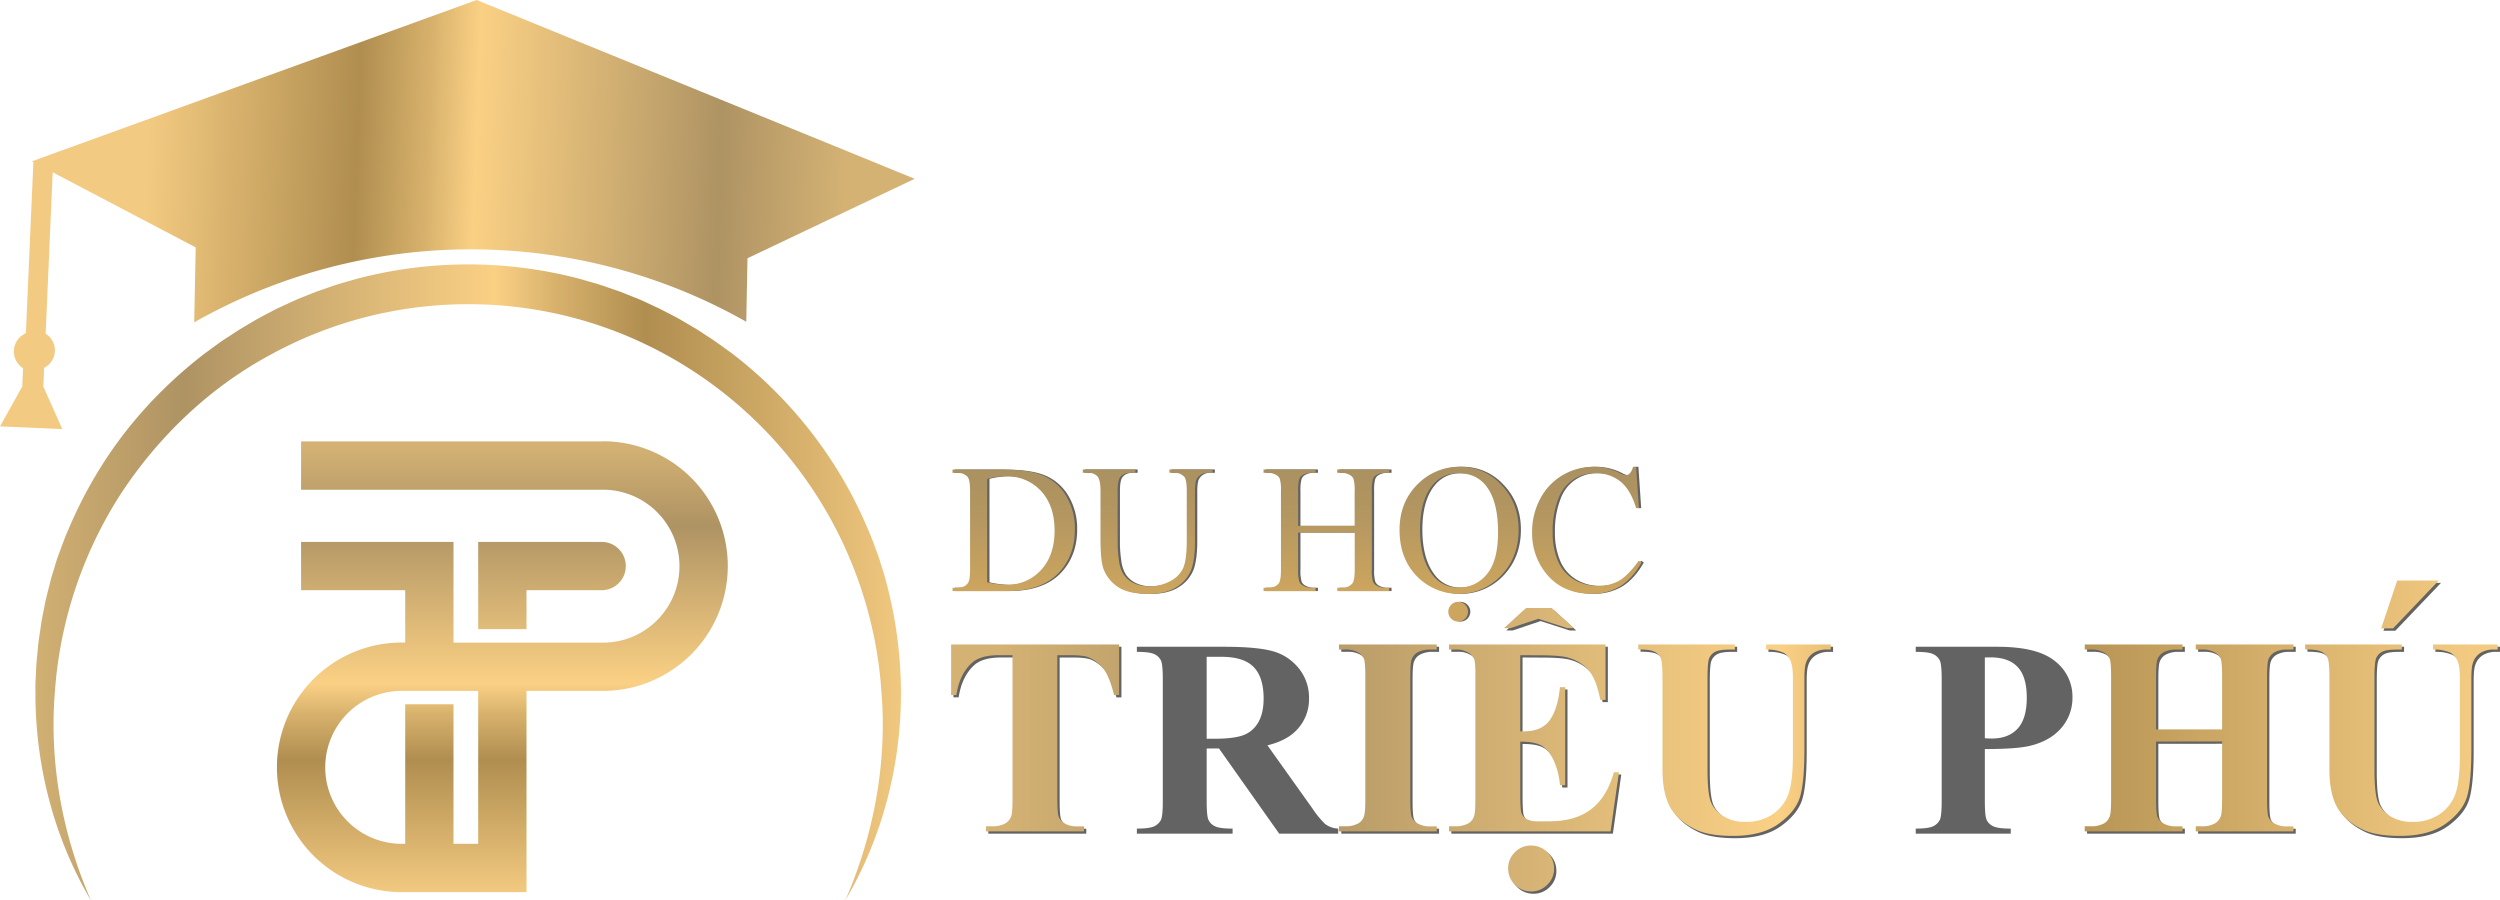 <svg xmlns="http://www.w3.org/2000/svg" xmlns:xlink="http://www.w3.org/1999/xlink"
    viewBox="0 0 1083.35 390.2">
    <defs>
        <style>
            .cls-1 {
            isolation: isolate;
            }

            .cls-2 {
            fill: url(#linear-gradient);
            }

            .cls-3 {
            fill: url(#linear-gradient-2);
            }

            .cls-4 {
            fill: url(#linear-gradient-3);
            }

            .cls-5 {
            fill: url(#linear-gradient-4);
            }

            .cls-6 {
            fill: url(#linear-gradient-5);
            }

            .cls-7 {
            opacity: 0.61;
            mix-blend-mode: multiply;
            }

            .cls-8 {
            fill: url(#linear-gradient-6);
            }

            .cls-9 {
            fill: url(#linear-gradient-7);
            }

            .cls-10 {
            fill: url(#linear-gradient-8);
            }

            .cls-11 {
            fill: url(#linear-gradient-9);
            }

            .cls-12 {
            fill: url(#linear-gradient-10);
            }

            .cls-13 {
            fill: url(#linear-gradient-11);
            }

            .cls-14 {
            fill: url(#linear-gradient-14);
            }

            .cls-15 {
            fill: url(#linear-gradient-15);
            }

            .cls-16 {
            fill: url(#linear-gradient-18);
            }
        </style>
        <linearGradient id="linear-gradient" x1="275.91" y1="597.64" x2="275.91" y2="792.29"
            gradientUnits="userSpaceOnUse">
            <stop offset="0" stop-color="#d4b274" />
            <stop offset="0.18" stop-color="#ae9363" />
            <stop offset="0.34" stop-color="#d2b073" />
            <stop offset="0.53" stop-color="#fad084" />
            <stop offset="0.6" stop-color="#d7b16c" />
            <stop offset="0.7" stop-color="#b08e50" />
            <stop offset="0.88" stop-color="#d8b26d" />
            <stop offset="1" stop-color="#f3ca81" />
        </linearGradient>
        <linearGradient id="linear-gradient-2" x1="297.42" y1="597.64" x2="297.42" y2="792.29"
            xlink:href="#linear-gradient" />
        <linearGradient id="linear-gradient-3" x1="68.99" y1="657.17" x2="453.14" y2="657.17"
            xlink:href="#linear-gradient" />
        <linearGradient id="linear-gradient-4" x1="563.61" y1="500.15" x2="260.96" y2="500.15"
            gradientTransform="translate(-39.78 44.72) rotate(-19.03)" xlink:href="#linear-gradient" />
        <linearGradient id="linear-gradient-5" x1="432.76" y1="480.58" x2="130.11" y2="480.58"
            gradientTransform="translate(9.62 -13.44) rotate(2.1)" xlink:href="#linear-gradient" />
        <linearGradient id="linear-gradient-6" x1="497.51" y1="607.35" x2="497.51" y2="660.4"
            gradientUnits="userSpaceOnUse">
            <stop offset="0" stop-color="#aa9161" />
            <stop offset="0.37" stop-color="#b39660" />
            <stop offset="0.95" stop-color="#caa45f" />
            <stop offset="1" stop-color="#cca55f" />
        </linearGradient>
        <linearGradient id="linear-gradient-7" x1="555.58" y1="607.35" x2="555.58" y2="660.4"
            xlink:href="#linear-gradient-6" />
        <linearGradient id="linear-gradient-8" x1="633" y1="607.35" x2="633" y2="660.4"
            xlink:href="#linear-gradient-6" />
        <linearGradient id="linear-gradient-9" x1="690.45" y1="607.35" x2="690.45" y2="660.4"
            xlink:href="#linear-gradient-6" />
        <linearGradient id="linear-gradient-10" x1="745.9" y1="607.35" x2="745.9" y2="660.4"
            xlink:href="#linear-gradient-6" />
        <linearGradient id="linear-gradient-11" x1="491.77" y1="724.51" x2="1128.74" y2="724.51"
            xlink:href="#linear-gradient" />
        <linearGradient id="linear-gradient-14" x1="491.77" y1="729.62" x2="1128.74" y2="729.62"
            xlink:href="#linear-gradient" />
        <linearGradient id="linear-gradient-15" x1="491.77" y1="725.46" x2="1128.74" y2="725.46"
            xlink:href="#linear-gradient" />
        <linearGradient id="linear-gradient-18" x1="491.77" y1="711.63" x2="1128.74" y2="711.63"
            xlink:href="#linear-gradient" />
    </defs>
    <title>Untitled-2</title>
    <g class="cls-1">
        <g id="Layer_1" data-name="Layer 1">
            <path class="cls-2"
                d="M319.52,596H188.69v20.94H319.52a33.14,33.14,0,1,1,0,66.28H254.74V639.56H188.69V660.5h45.12v22.67H232.3a54.08,54.08,0,1,0,0,108.16h54.08V704.11h33.14a54.08,54.08,0,1,0,0-108.16ZM265.44,770.39h-10.7V709.92H233.81v60.47H232.3a33.14,33.14,0,1,1,0-66.28h33.14Z"
                transform="translate(-58.22 -404.73)" />
            <path class="cls-3" d="M286.38,660.5h32.56a10.47,10.47,0,0,0,0-20.94h-53.5v37.8h20.94Z"
                transform="translate(-58.22 -404.73)" />
            <path class="cls-4"
                d="M97.65,794.94c-16-27-24.27-58.74-24.07-90.69-.07-2,0-4,.13-6l.28-6c.44-4,.66-8,1.3-12l.88-5.95c.31-2,.77-3.94,1.14-5.92.71-4,1.78-7.84,2.76-11.74.45-2,1.14-3.86,1.7-5.8s1.12-3.88,1.85-5.76c1.42-3.77,2.73-7.59,4.4-11.27a189,189,0,0,1,10.85-21.68,182.6,182.6,0,0,1,29.8-38.31,193.39,193.39,0,0,1,18.39-16c3.31-2.37,6.51-4.89,10-7.06,1.71-1.11,3.4-2.26,5.12-3.34l5.26-3.12c1.74-1.07,3.54-2,5.35-3l5.43-2.83c3.73-1.65,7.37-3.53,11.19-5l5.69-2.28,5.79-2c3.83-1.42,7.81-2.39,11.72-3.58a189.8,189.8,0,0,1,97,0c3.91,1.19,7.89,2.16,11.72,3.58l5.8,2,5.68,2.28c3.83,1.43,7.46,3.32,11.19,5,3.61,1.9,7.3,3.66,10.79,5.78l5.27,3.1c1.73,1.08,3.42,2.23,5.13,3.34,3.45,2.16,6.67,4.68,10,7a189.37,189.37,0,0,1,48.16,54.39,189.84,189.84,0,0,1,10.85,21.68c1.66,3.68,3,7.5,4.39,11.28.73,1.88,1.25,3.83,1.86,5.75s1.25,3.83,1.7,5.8a186.34,186.34,0,0,1,6.49,47.56c.19,32-8.14,63.74-24.1,90.69,12.51-28.67,18.12-59.87,15.65-90.37a180.59,180.59,0,0,0-93.38-146,177.32,177.32,0,0,0-41.46-16.39,179.37,179.37,0,0,0-88.43,0,179.35,179.35,0,0,0-41.48,16.37C149,572.67,126.72,594,110.28,619.19A182.14,182.14,0,0,0,82,704.57C79.52,735.07,85.13,766.28,97.65,794.94Z"
                transform="translate(-58.22 -404.73)" />
            <path class="cls-5"
                d="M69.44,549l-.58.35a3,3,0,0,0-.48.34h0a8.57,8.57,0,0,0-.17,14.59l-.35,7.94L58.22,589.5l27,1.18L77,572.25l.35-8.09a6.8,6.8,0,0,0,1.13-.73A8.49,8.49,0,0,0,82,556.92a8.59,8.59,0,0,0-4-7.6l3.2-73.2L72.68,475Z"
                transform="translate(-58.22 -404.73)" />
            <path class="cls-6"
                d="M454.58,482.21l-35-14.31-154.8-63.17L72,474.65l8.51,4.46,22.07,11.59,30.93,16.24,9.52,5-.08,3.57-.57,28.9A243,243,0,0,1,359.31,533a245.4,245.4,0,0,1,22.3,11.16l.53-27.52Z"
                transform="translate(-58.22 -404.73)" />
            <g class="cls-7">
                <path
                    d="M472,660.86v-1.44h2q3.33,0,4.74-2.14.85-1.28.85-5.75v-34q0-4.92-1.09-6.17a5.7,5.7,0,0,0-4.5-1.71h-2v-1.44h21.44q11.81,0,18,2.68a21.42,21.42,0,0,1,9.9,8.94A27.54,27.54,0,0,1,525,634.25q0,11-6.68,18.37-7.5,8.24-22.84,8.24Zm15-3.81a40.08,40.08,0,0,0,8.27,1.09,19.62,19.62,0,0,0,15-6.34q5.94-6.33,5.94-17.16t-5.94-17.21a20.05,20.05,0,0,0-15.27-6.3,33,33,0,0,0-8,1.13Z"
                    transform="translate(-58.22 -404.73)" />
                <path
                    d="M566,609.62v-1.44h18.65v1.44h-2a5.35,5.35,0,0,0-4.78,2.6c-.55.8-.82,2.67-.82,5.59v21.37q0,7.92-1.57,12.29a15.4,15.4,0,0,1-6.18,7.5q-4.61,3.13-12.53,3.13-8.61,0-13.09-3a16.27,16.27,0,0,1-6.33-8q-1.25-3.47-1.24-13V617.5c0-3.23-.45-5.36-1.34-6.37a5.51,5.51,0,0,0-4.33-1.51h-2v-1.44h22.76v1.44h-2c-2.18,0-3.73.68-4.66,2.06q-1,1.4-1,5.82v23a49.79,49.79,0,0,0,.56,7,15.14,15.14,0,0,0,2,6.18,11,11,0,0,0,4.25,3.65,14.7,14.7,0,0,0,6.82,1.44,18.75,18.75,0,0,0,9.25-2.26,12.11,12.11,0,0,0,5.57-5.76q1.5-3.53,1.5-11.91V617.5c0-3.28-.37-5.34-1.09-6.17a5.71,5.71,0,0,0-4.51-1.71Z"
                    transform="translate(-58.22 -404.73)" />
                <path
                    d="M621.76,632.62h24.48V617.54a17.5,17.5,0,0,0-.51-5.32,3.48,3.48,0,0,0-1.63-1.67,7.15,7.15,0,0,0-3.54-.93H638.7v-1.44h22.53v1.44h-1.86a7.44,7.44,0,0,0-3.54.89,3.27,3.27,0,0,0-1.69,1.89,18.53,18.53,0,0,0-.45,5.14v34a17.35,17.35,0,0,0,.51,5.29,3.56,3.56,0,0,0,1.59,1.67,7.38,7.38,0,0,0,3.58.93h1.86v1.44H638.7v-1.44h1.86a5.63,5.63,0,0,0,4.71-1.9c.64-.83,1-2.83,1-6v-16H621.76v16a17.35,17.35,0,0,0,.51,5.29,3.52,3.52,0,0,0,1.63,1.67,7.15,7.15,0,0,0,3.54.93h1.9v1.44H606.77v-1.44h1.86c2.18,0,3.76-.64,4.74-1.9.62-.83.94-2.83.94-6v-34a17.5,17.5,0,0,0-.51-5.32,3.52,3.52,0,0,0-1.59-1.67,7.38,7.38,0,0,0-3.58-.93h-1.86v-1.44h22.57v1.44h-1.9a7.44,7.44,0,0,0-3.54.89,3.37,3.37,0,0,0-1.67,1.89,17.89,17.89,0,0,0-.47,5.14Z"
                    transform="translate(-58.22 -404.73)" />
                <path
                    d="M692,607a23.87,23.87,0,0,1,17.77,7.79q7.51,7.79,7.52,19.44,0,12-7.58,19.92a25.31,25.31,0,0,1-36.61.2q-7.41-7.73-7.4-20,0-12.54,8.54-20.47A25.24,25.24,0,0,1,692,607Zm-.74,2.83a13.88,13.88,0,0,0-11.34,5.25q-5.32,6.53-5.33,19.11,0,12.9,5.52,19.85a13.63,13.63,0,0,0,11.19,5.28,15.28,15.28,0,0,0,12.25-5.79q4.85-5.78,4.84-18.25,0-13.53-5.32-20.16Q698.75,609.81,691.22,609.81Zm-.12,55.71a4.27,4.27,0,1,1-3.05,1.24A4.14,4.14,0,0,1,691.1,665.52Z"
                    transform="translate(-58.22 -404.73)" />
                <path
                    d="M768.21,607l1.2,17.91h-1.2q-2.41-8.05-6.88-11.58a16.71,16.71,0,0,0-10.72-3.54,16.64,16.64,0,0,0-16.14,11.15,37.83,37.83,0,0,0-2.42,14.49,30.69,30.69,0,0,0,2.29,12.39,17.12,17.12,0,0,0,6.89,8,19.79,19.79,0,0,0,10.51,2.8,18.26,18.26,0,0,0,9-2.19q3.93-2.21,8.62-8.72l1.21.77q-4,7-9.25,10.3a23.42,23.42,0,0,1-12.54,3.26q-13.1,0-20.28-9.71a27.74,27.74,0,0,1-5.36-17,30.26,30.26,0,0,1,3.53-14.48,25.56,25.56,0,0,1,9.73-10.24A26.32,26.32,0,0,1,750,607a24.89,24.89,0,0,1,11.27,2.79,6.08,6.08,0,0,0,2.33.86,2.55,2.55,0,0,0,1.82-.74,6,6,0,0,0,1.44-2.91Z"
                    transform="translate(-58.22 -404.73)" />
            </g>
            <path class="cls-8"
                d="M471,660.86v-1.44h2q3.33,0,4.74-2.14.85-1.28.85-5.75v-34q0-4.92-1.09-6.17a5.7,5.7,0,0,0-4.5-1.71h-2v-1.44h21.44q11.81,0,18,2.68a21.42,21.42,0,0,1,9.9,8.94A27.54,27.54,0,0,1,524,634.25q0,11-6.68,18.37-7.5,8.24-22.84,8.24Zm15-3.81a40.08,40.08,0,0,0,8.27,1.09,19.62,19.62,0,0,0,15-6.34q5.94-6.33,5.94-17.16t-5.94-17.21a20.05,20.05,0,0,0-15.27-6.3,33,33,0,0,0-8,1.13Z"
                transform="translate(-58.22 -404.73)" />
            <path class="cls-9"
                d="M565,609.62v-1.44h18.65v1.44h-2a5.35,5.35,0,0,0-4.78,2.6c-.55.8-.82,2.67-.82,5.59v21.37q0,7.92-1.57,12.29a15.4,15.4,0,0,1-6.18,7.5q-4.61,3.13-12.53,3.13-8.61,0-13.09-3a16.27,16.27,0,0,1-6.33-8q-1.25-3.47-1.24-13V617.5c0-3.23-.45-5.36-1.34-6.37a5.51,5.51,0,0,0-4.33-1.51h-2v-1.44h22.76v1.44h-2c-2.18,0-3.73.68-4.66,2.06q-1,1.4-1,5.82v23a49.79,49.79,0,0,0,.56,7,15.14,15.14,0,0,0,2,6.18,11,11,0,0,0,4.25,3.65,14.7,14.7,0,0,0,6.82,1.44,18.75,18.75,0,0,0,9.25-2.26,12.11,12.11,0,0,0,5.57-5.76q1.5-3.53,1.5-11.91V617.5c0-3.28-.37-5.34-1.09-6.17a5.71,5.71,0,0,0-4.51-1.71Z"
                transform="translate(-58.22 -404.73)" />
            <path class="cls-10"
                d="M620.76,632.62h24.48V617.54a17.5,17.5,0,0,0-.51-5.32,3.48,3.48,0,0,0-1.63-1.67,7.15,7.15,0,0,0-3.54-.93H637.7v-1.44h22.53v1.44h-1.86a7.44,7.44,0,0,0-3.54.89,3.27,3.27,0,0,0-1.69,1.89,18.53,18.53,0,0,0-.45,5.14v34a17.35,17.35,0,0,0,.51,5.29,3.56,3.56,0,0,0,1.59,1.67,7.38,7.38,0,0,0,3.58.93h1.86v1.44H637.7v-1.44h1.86a5.63,5.63,0,0,0,4.71-1.9c.64-.83,1-2.83,1-6v-16H620.76v16a17.35,17.35,0,0,0,.51,5.29,3.52,3.52,0,0,0,1.63,1.67,7.15,7.15,0,0,0,3.54.93h1.9v1.44H605.77v-1.44h1.86c2.18,0,3.76-.64,4.74-1.9.62-.83.94-2.83.94-6v-34a17.5,17.5,0,0,0-.51-5.32,3.52,3.52,0,0,0-1.59-1.67,7.38,7.38,0,0,0-3.58-.93h-1.86v-1.44h22.57v1.44h-1.9a7.44,7.44,0,0,0-3.54.89,3.37,3.37,0,0,0-1.67,1.89,17.89,17.89,0,0,0-.47,5.14Z"
                transform="translate(-58.22 -404.73)" />
            <path class="cls-11"
                d="M691,607a23.87,23.87,0,0,1,17.77,7.79q7.51,7.79,7.52,19.44,0,12-7.58,19.92a25.31,25.31,0,0,1-36.61.2q-7.41-7.73-7.4-20,0-12.54,8.54-20.47A25.24,25.24,0,0,1,691,607Zm-.74,2.83a13.88,13.88,0,0,0-11.34,5.25q-5.32,6.53-5.33,19.11,0,12.9,5.52,19.85a13.63,13.63,0,0,0,11.19,5.28,15.28,15.28,0,0,0,12.25-5.79q4.85-5.78,4.84-18.25,0-13.53-5.32-20.16Q697.75,609.81,690.22,609.81Zm-.12,55.71a4.27,4.27,0,1,1-3.05,1.24A4.14,4.14,0,0,1,690.1,665.52Z"
                transform="translate(-58.22 -404.73)" />
            <path class="cls-12"
                d="M767.21,607l1.2,17.91h-1.2q-2.41-8.05-6.88-11.58a16.71,16.71,0,0,0-10.72-3.54,16.64,16.64,0,0,0-16.14,11.15,37.83,37.83,0,0,0-2.42,14.49,30.69,30.69,0,0,0,2.29,12.39,17.12,17.12,0,0,0,6.89,8,19.79,19.79,0,0,0,10.51,2.8,18.26,18.26,0,0,0,9-2.19q3.93-2.21,8.62-8.72l1.21.77q-4,7-9.25,10.3a23.42,23.42,0,0,1-12.54,3.26q-13.1,0-20.28-9.71a27.74,27.74,0,0,1-5.36-17,30.26,30.26,0,0,1,3.53-14.48,25.56,25.56,0,0,1,9.73-10.24A26.32,26.32,0,0,1,749,607a24.89,24.89,0,0,1,11.27,2.79,6.08,6.08,0,0,0,2.33.86,2.55,2.55,0,0,0,1.82-.74,6,6,0,0,0,1.44-2.91Z"
                transform="translate(-58.22 -404.73)" />
            <g class="cls-7">
                <path
                    d="M544.18,685v21.94H542q-1.92-7.59-4.25-10.91a16.35,16.35,0,0,0-6.39-5.29q-2.28-1.08-7.95-1.08h-6v62.52q0,6.23.69,7.77a6.09,6.09,0,0,0,2.69,2.72,10.84,10.84,0,0,0,5.47,1.17h2.69V766H486.5v-2.21h2.69a11.17,11.17,0,0,0,5.68-1.26,5.7,5.7,0,0,0,2.45-2.87q.66-1.43.66-7.53V689.64h-5.86q-8.19,0-11.89,3.47Q475,698,473.65,706.92h-2.27V685Z"
                    transform="translate(-58.22 -404.73)" />
                <path
                    d="M581.12,729.09V751.8q0,6.59.8,8.28a5.93,5.93,0,0,0,2.84,2.72q2,1,7.59,1V766H550.87v-2.21q5.63,0,7.62-1.05a6,6,0,0,0,2.81-2.72q.81-1.66.81-8.25V699.21c0-4.39-.27-7.14-.81-8.28a5.84,5.84,0,0,0-2.84-2.72q-2-1-7.59-1V685h37.66q14.7,0,21.51,2a21.68,21.68,0,0,1,11.12,7.51,20.11,20.11,0,0,1,4.31,12.82A19.18,19.18,0,0,1,619,722.16q-4.12,3.71-11.54,5.56L627,755.15a41.34,41.34,0,0,0,5.44,6.64,10.14,10.14,0,0,0,5.68,2V766H612.56l-26.12-36.94Zm0-39.74v35.5h3.4q8.31,0,12.44-1.52a12.41,12.41,0,0,0,6.48-5.5q2.35-4,2.36-10.37,0-9.27-4.33-13.69t-14-4.42Z"
                    transform="translate(-58.22 -404.73)" />
                <path
                    d="M681.83,763.82V766H639.45v-2.21h2.69a11.2,11.2,0,0,0,5.68-1.26,5.43,5.43,0,0,0,2.39-2.87q.66-1.43.66-7.53V698.85q0-6.21-.66-7.77a6,6,0,0,0-2.66-2.72,10.72,10.72,0,0,0-5.41-1.17h-2.69V685h42.38v2.21h-2.69a11.17,11.17,0,0,0-5.68,1.26,5.7,5.7,0,0,0-2.45,2.87q-.66,1.42-.66,7.53v53.31q0,6.23.69,7.77a6.09,6.09,0,0,0,2.69,2.72,10.7,10.7,0,0,0,5.41,1.17Z"
                    transform="translate(-58.22 -404.73)" />
                <path
                    d="M718,689.64v33h1.61q7.71,0,11.18-4.84t4.42-14.29h2.27V746H735.2a31.73,31.73,0,0,0-3-11.36c-1.53-3-3.32-4.93-5.35-6s-5-1.52-8.84-1.52V750q0,6.69.57,8.19a4.85,4.85,0,0,0,2.12,2.45,9.91,9.91,0,0,0,5,1h4.84q11.36,0,18.2-5.26t9.83-16h2.21L757.14,766h-70v-2.21h2.69a11.13,11.13,0,0,0,5.67-1.26,5.44,5.44,0,0,0,2.4-2.87q.64-1.43.65-7.53V698.85a42.17,42.17,0,0,0-.3-6.75,5.62,5.62,0,0,0-2.21-3.23,10.22,10.22,0,0,0-6.21-1.68h-2.69V685h67.83v24h-2.27q-1.73-8.79-4.87-12.61a18.13,18.13,0,0,0-8.87-5.62q-3.36-1.08-12.56-1.08Zm2.51-20.44h11.11l9.63,8.73h-2.87l-12.55-4.06-12.08,4.06h-2.81Zm2.15,102.93a9.89,9.89,0,0,1,10,10,9.51,9.51,0,0,1-2.93,7,9.66,9.66,0,0,1-7.05,2.9,9.9,9.9,0,0,1-9.92-9.92,9.66,9.66,0,0,1,2.9-7.06A9.51,9.51,0,0,1,722.65,772.13Z"
                    transform="translate(-58.22 -404.73)" />
                <path
                    d="M769.15,685H811v2.21H808.9q-4.73,0-6.49,1a5.6,5.6,0,0,0-2.51,2.72c-.5,1.16-.75,4-.75,8.67v39.68q0,10.89,1.65,14.41a13.63,13.63,0,0,0,5.41,5.85,17.69,17.69,0,0,0,9.5,2.34,20.43,20.43,0,0,0,11.21-3,18.2,18.2,0,0,0,6.93-8.16q2.29-5.21,2.3-18.11v-33q0-5.45-1.14-7.77a6.77,6.77,0,0,0-2.86-3.23,17,17,0,0,0-7.59-1.38V685h28v2.21h-1.68a10.73,10.73,0,0,0-5.67,1.38,7.79,7.79,0,0,0-3.29,4.12q-.78,1.92-.78,6.88v30.78q0,14.28-1.88,20.62t-9.18,11.65q-7.29,5.32-19.9,5.32-10.51,0-16.26-2.81-7.83-3.82-11.05-9.8t-3.23-16.08V699.57c0-4.67-.26-7.56-.78-8.7a5.8,5.8,0,0,0-2.69-2.72c-1.27-.68-3.62-1-7.05-1Z"
                    transform="translate(-58.22 -404.73)" />
                <path
                    d="M918.33,729.33V751.8q0,6.59.81,8.28A5.91,5.91,0,0,0,922,762.8q2.06,1,7.56,1V766H888.39v-2.21q5.61,0,7.62-1.05a6.09,6.09,0,0,0,2.81-2.72q.81-1.66.81-8.25V699.21c0-4.39-.27-7.14-.81-8.28a5.93,5.93,0,0,0-2.84-2.72c-1.35-.68-3.89-1-7.59-1V685h35.32q17.46,0,25,6.22a19.28,19.28,0,0,1,7.59,15.54,19.9,19.9,0,0,1-4.9,13.51q-4.91,5.61-13.51,7.65Q932.14,729.33,918.33,729.33Zm0-39.69v35c1.32.08,2.31.12,3,.12q7.29,0,11.24-4.33T936.5,707q0-9-3.94-13.21t-11.78-4.19Z"
                    transform="translate(-58.22 -404.73)" />
                <path
                    d="M993.52,727.06v25.1q0,6.23.69,7.77a6.09,6.09,0,0,0,2.69,2.72,10.7,10.7,0,0,0,5.41,1.17H1005V766H962.62v-2.21h2.69a11.17,11.17,0,0,0,5.68-1.26,5.43,5.43,0,0,0,2.39-2.87q.66-1.43.66-7.53V698.85q0-6.21-.66-7.77a6,6,0,0,0-2.66-2.72,10.7,10.7,0,0,0-5.41-1.17h-2.69V685H1005v2.21h-2.69a11.2,11.2,0,0,0-5.68,1.26,5.7,5.7,0,0,0-2.45,2.87q-.66,1.42-.66,7.53V721.8h28.63V698.85q0-6.21-.66-7.77a5.89,5.89,0,0,0-2.69-2.72,10.83,10.83,0,0,0-5.43-1.17h-2.63V685h42.31v2.21h-2.63a11,11,0,0,0-5.68,1.26,5.74,5.74,0,0,0-2.45,2.87c-.43.95-.66,3.46-.66,7.53v53.31c0,4.15.23,6.74.66,7.77a5.94,5.94,0,0,0,2.69,2.72,10.9,10.9,0,0,0,5.44,1.17h2.63V766h-42.31v-2.21h2.63a10.93,10.93,0,0,0,5.67-1.26,5.65,5.65,0,0,0,2.45-2.87q.66-1.43.66-7.53v-25.1Z"
                    transform="translate(-58.22 -404.73)" />
                <path
                    d="M1058.13,685H1100v2.21h-2.09q-4.73,0-6.49,1a5.65,5.65,0,0,0-2.51,2.72c-.49,1.16-.74,4-.74,8.67v39.68q0,10.89,1.64,14.41a13.69,13.69,0,0,0,5.41,5.85,17.72,17.72,0,0,0,9.5,2.34,20.41,20.41,0,0,0,11.21-3,18.14,18.14,0,0,0,6.93-8.16q2.31-5.21,2.31-18.11v-33c0-3.63-.39-6.22-1.14-7.77a6.83,6.83,0,0,0-2.87-3.23,16.94,16.94,0,0,0-7.59-1.38V685h28v2.21h-1.67a10.74,10.74,0,0,0-5.68,1.38,7.79,7.79,0,0,0-3.29,4.12c-.52,1.28-.77,3.57-.77,6.88v30.78q0,14.28-1.89,20.62t-9.17,11.65q-7.3,5.32-19.9,5.32-10.53,0-16.26-2.81-7.83-3.82-11.06-9.8t-3.23-16.08V699.57c0-4.67-.26-7.56-.77-8.7a5.85,5.85,0,0,0-2.69-2.72c-1.28-.68-3.63-1-7.06-1ZM1116,657.31l-19.78,20.74h-5.14l6.93-20.74Z"
                    transform="translate(-58.22 -404.73)" />
            </g>
            <path class="cls-13"
                d="M543.18,684v21.94H541q-1.92-7.59-4.25-10.91a16.35,16.35,0,0,0-6.39-5.29q-2.28-1.08-7.95-1.08h-6v62.52q0,6.23.69,7.77a6.09,6.09,0,0,0,2.69,2.72,10.84,10.84,0,0,0,5.47,1.17h2.69V765H485.5v-2.21h2.69a11.17,11.17,0,0,0,5.68-1.26,5.7,5.7,0,0,0,2.45-2.87q.66-1.43.66-7.53V688.64h-5.86q-8.19,0-11.89,3.47Q474,697,472.65,705.92h-2.27V684Z"
                transform="translate(-58.22 -404.73)" />
            <path class="cls-13"
                d="M580.12,728.09V750.8q0,6.59.8,8.28a5.93,5.93,0,0,0,2.84,2.72q2,1,7.59,1V765H549.87v-2.21q5.63,0,7.62-1.05a6,6,0,0,0,2.81-2.72q.81-1.66.81-8.25V698.21c0-4.39-.27-7.14-.81-8.28a5.84,5.84,0,0,0-2.84-2.72q-2-1-7.59-1V684h37.66q14.7,0,21.51,2a21.68,21.68,0,0,1,11.12,7.51,20.11,20.11,0,0,1,4.31,12.82A19.18,19.18,0,0,1,618,721.16q-4.12,3.71-11.54,5.56L626,754.15a41.34,41.34,0,0,0,5.44,6.64,10.14,10.14,0,0,0,5.68,2V765H611.56l-26.12-36.94Zm0-39.74v35.5h3.4q8.31,0,12.44-1.52a12.41,12.41,0,0,0,6.48-5.5q2.35-4,2.36-10.37,0-9.27-4.33-13.69t-14-4.42Z"
                transform="translate(-58.22 -404.73)" />
            <path class="cls-13"
                d="M680.83,762.82V765H638.45v-2.21h2.69a11.2,11.2,0,0,0,5.68-1.26,5.43,5.43,0,0,0,2.39-2.87q.66-1.43.66-7.53V697.85q0-6.21-.66-7.77a6,6,0,0,0-2.66-2.72,10.72,10.72,0,0,0-5.41-1.17h-2.69V684h42.38v2.21h-2.69a11.17,11.17,0,0,0-5.68,1.26,5.7,5.7,0,0,0-2.45,2.87q-.66,1.42-.66,7.53v53.31q0,6.23.69,7.77a6.09,6.09,0,0,0,2.69,2.72,10.7,10.7,0,0,0,5.41,1.17Z"
                transform="translate(-58.22 -404.73)" />
            <path class="cls-14"
                d="M717,688.64v33h1.61q7.71,0,11.18-4.84t4.42-14.29h2.27V745H734.2a31.73,31.73,0,0,0-3-11.36c-1.53-3-3.32-4.93-5.35-6s-5-1.52-8.84-1.52V749q0,6.69.57,8.19a4.85,4.85,0,0,0,2.12,2.45,9.91,9.91,0,0,0,5,1h4.84q11.36,0,18.2-5.26t9.83-16h2.21L756.14,765h-70v-2.21h2.69a11.13,11.13,0,0,0,5.67-1.26,5.44,5.44,0,0,0,2.4-2.87q.64-1.43.65-7.53V697.85a42.17,42.17,0,0,0-.3-6.75,5.62,5.62,0,0,0-2.21-3.23,10.22,10.22,0,0,0-6.21-1.68h-2.69V684h67.83v24h-2.27q-1.73-8.79-4.87-12.61a18.13,18.13,0,0,0-8.87-5.62q-3.36-1.08-12.56-1.08Zm2.51-20.44h11.11l9.63,8.73h-2.87l-12.55-4.06-12.08,4.06h-2.81Zm2.15,102.93a9.89,9.89,0,0,1,10,10,9.51,9.51,0,0,1-2.93,7,9.66,9.66,0,0,1-7.05,2.9,9.9,9.9,0,0,1-9.92-9.92,9.66,9.66,0,0,1,2.9-7.06A9.51,9.51,0,0,1,721.65,771.13Z"
                transform="translate(-58.22 -404.73)" />
            <path class="cls-15"
                d="M768.15,684H810v2.21H807.9q-4.73,0-6.49,1a5.6,5.6,0,0,0-2.51,2.72c-.5,1.16-.75,4-.75,8.67v39.68q0,10.89,1.65,14.41a13.63,13.63,0,0,0,5.41,5.85,17.69,17.69,0,0,0,9.5,2.34,20.43,20.43,0,0,0,11.21-3,18.2,18.2,0,0,0,6.93-8.16q2.29-5.21,2.3-18.11v-33q0-5.45-1.14-7.77a6.77,6.77,0,0,0-2.86-3.23,17,17,0,0,0-7.59-1.38V684h28v2.21h-1.68a10.73,10.73,0,0,0-5.67,1.38,7.79,7.79,0,0,0-3.29,4.12q-.78,1.92-.78,6.88v30.78q0,14.28-1.88,20.62t-9.18,11.65q-7.29,5.32-19.9,5.32-10.51,0-16.26-2.81-7.83-3.82-11.05-9.8t-3.23-16.08V698.57c0-4.67-.26-7.56-.78-8.7a5.8,5.8,0,0,0-2.69-2.72c-1.27-.68-3.62-1-7.05-1Z"
                transform="translate(-58.22 -404.73)" />
            <path class="cls-13"
                d="M917.33,728.33V750.8q0,6.59.81,8.28A5.91,5.91,0,0,0,921,761.8q2.06,1,7.56,1V765H887.39v-2.21q5.61,0,7.62-1.05a6.09,6.09,0,0,0,2.81-2.72q.81-1.66.81-8.25V698.21c0-4.39-.27-7.14-.81-8.28a5.93,5.93,0,0,0-2.84-2.72c-1.35-.68-3.89-1-7.59-1V684h35.32q17.46,0,25,6.22a19.28,19.28,0,0,1,7.59,15.54,19.9,19.9,0,0,1-4.9,13.51q-4.91,5.61-13.51,7.65Q931.14,728.33,917.33,728.33Zm0-39.69v35c1.32.08,2.31.12,3,.12q7.29,0,11.24-4.33T935.5,706q0-9-3.94-13.21t-11.78-4.19Z"
                transform="translate(-58.22 -404.73)" />
            <path class="cls-13"
                d="M992.52,726.06v25.1q0,6.23.69,7.77a6.09,6.09,0,0,0,2.69,2.72,10.7,10.7,0,0,0,5.41,1.17H1004V765H961.62v-2.21h2.69a11.17,11.17,0,0,0,5.68-1.26,5.43,5.43,0,0,0,2.39-2.87q.66-1.43.66-7.53V697.85q0-6.21-.66-7.77a6,6,0,0,0-2.66-2.72,10.7,10.7,0,0,0-5.41-1.17h-2.69V684H1004v2.21h-2.69a11.2,11.2,0,0,0-5.68,1.26,5.7,5.7,0,0,0-2.45,2.87q-.66,1.42-.66,7.53V720.8h28.63V697.85q0-6.21-.66-7.77a5.89,5.89,0,0,0-2.69-2.72,10.83,10.83,0,0,0-5.43-1.17h-2.63V684h42.31v2.21h-2.63a11,11,0,0,0-5.68,1.26,5.74,5.74,0,0,0-2.45,2.87c-.43.95-.66,3.46-.66,7.53v53.31c0,4.15.23,6.74.66,7.77a5.94,5.94,0,0,0,2.69,2.72,10.9,10.9,0,0,0,5.44,1.17h2.63V765h-42.31v-2.21h2.63a10.93,10.93,0,0,0,5.67-1.26,5.65,5.65,0,0,0,2.45-2.87q.66-1.43.66-7.53v-25.1Z"
                transform="translate(-58.22 -404.73)" />
            <path class="cls-16"
                d="M1057.13,684H1099v2.21h-2.09q-4.73,0-6.49,1a5.65,5.65,0,0,0-2.51,2.72c-.49,1.16-.74,4-.74,8.67v39.68q0,10.89,1.64,14.41a13.69,13.69,0,0,0,5.41,5.85,17.72,17.72,0,0,0,9.5,2.34,20.41,20.41,0,0,0,11.21-3,18.14,18.14,0,0,0,6.93-8.16q2.31-5.21,2.31-18.11v-33c0-3.63-.39-6.22-1.14-7.77a6.83,6.83,0,0,0-2.87-3.23,16.94,16.94,0,0,0-7.59-1.38V684h28v2.21h-1.67a10.74,10.74,0,0,0-5.68,1.38,7.79,7.79,0,0,0-3.29,4.12c-.52,1.28-.77,3.57-.77,6.88v30.78q0,14.28-1.89,20.62t-9.17,11.65q-7.3,5.32-19.9,5.32-10.53,0-16.26-2.81-7.83-3.82-11.06-9.8t-3.23-16.08V698.57c0-4.67-.26-7.56-.77-8.7a5.85,5.85,0,0,0-2.69-2.72c-1.28-.68-3.63-1-7.06-1ZM1115,656.31l-19.78,20.74h-5.14l6.93-20.74Z"
                transform="translate(-58.22 -404.73)" />
        </g>
    </g>
</svg>